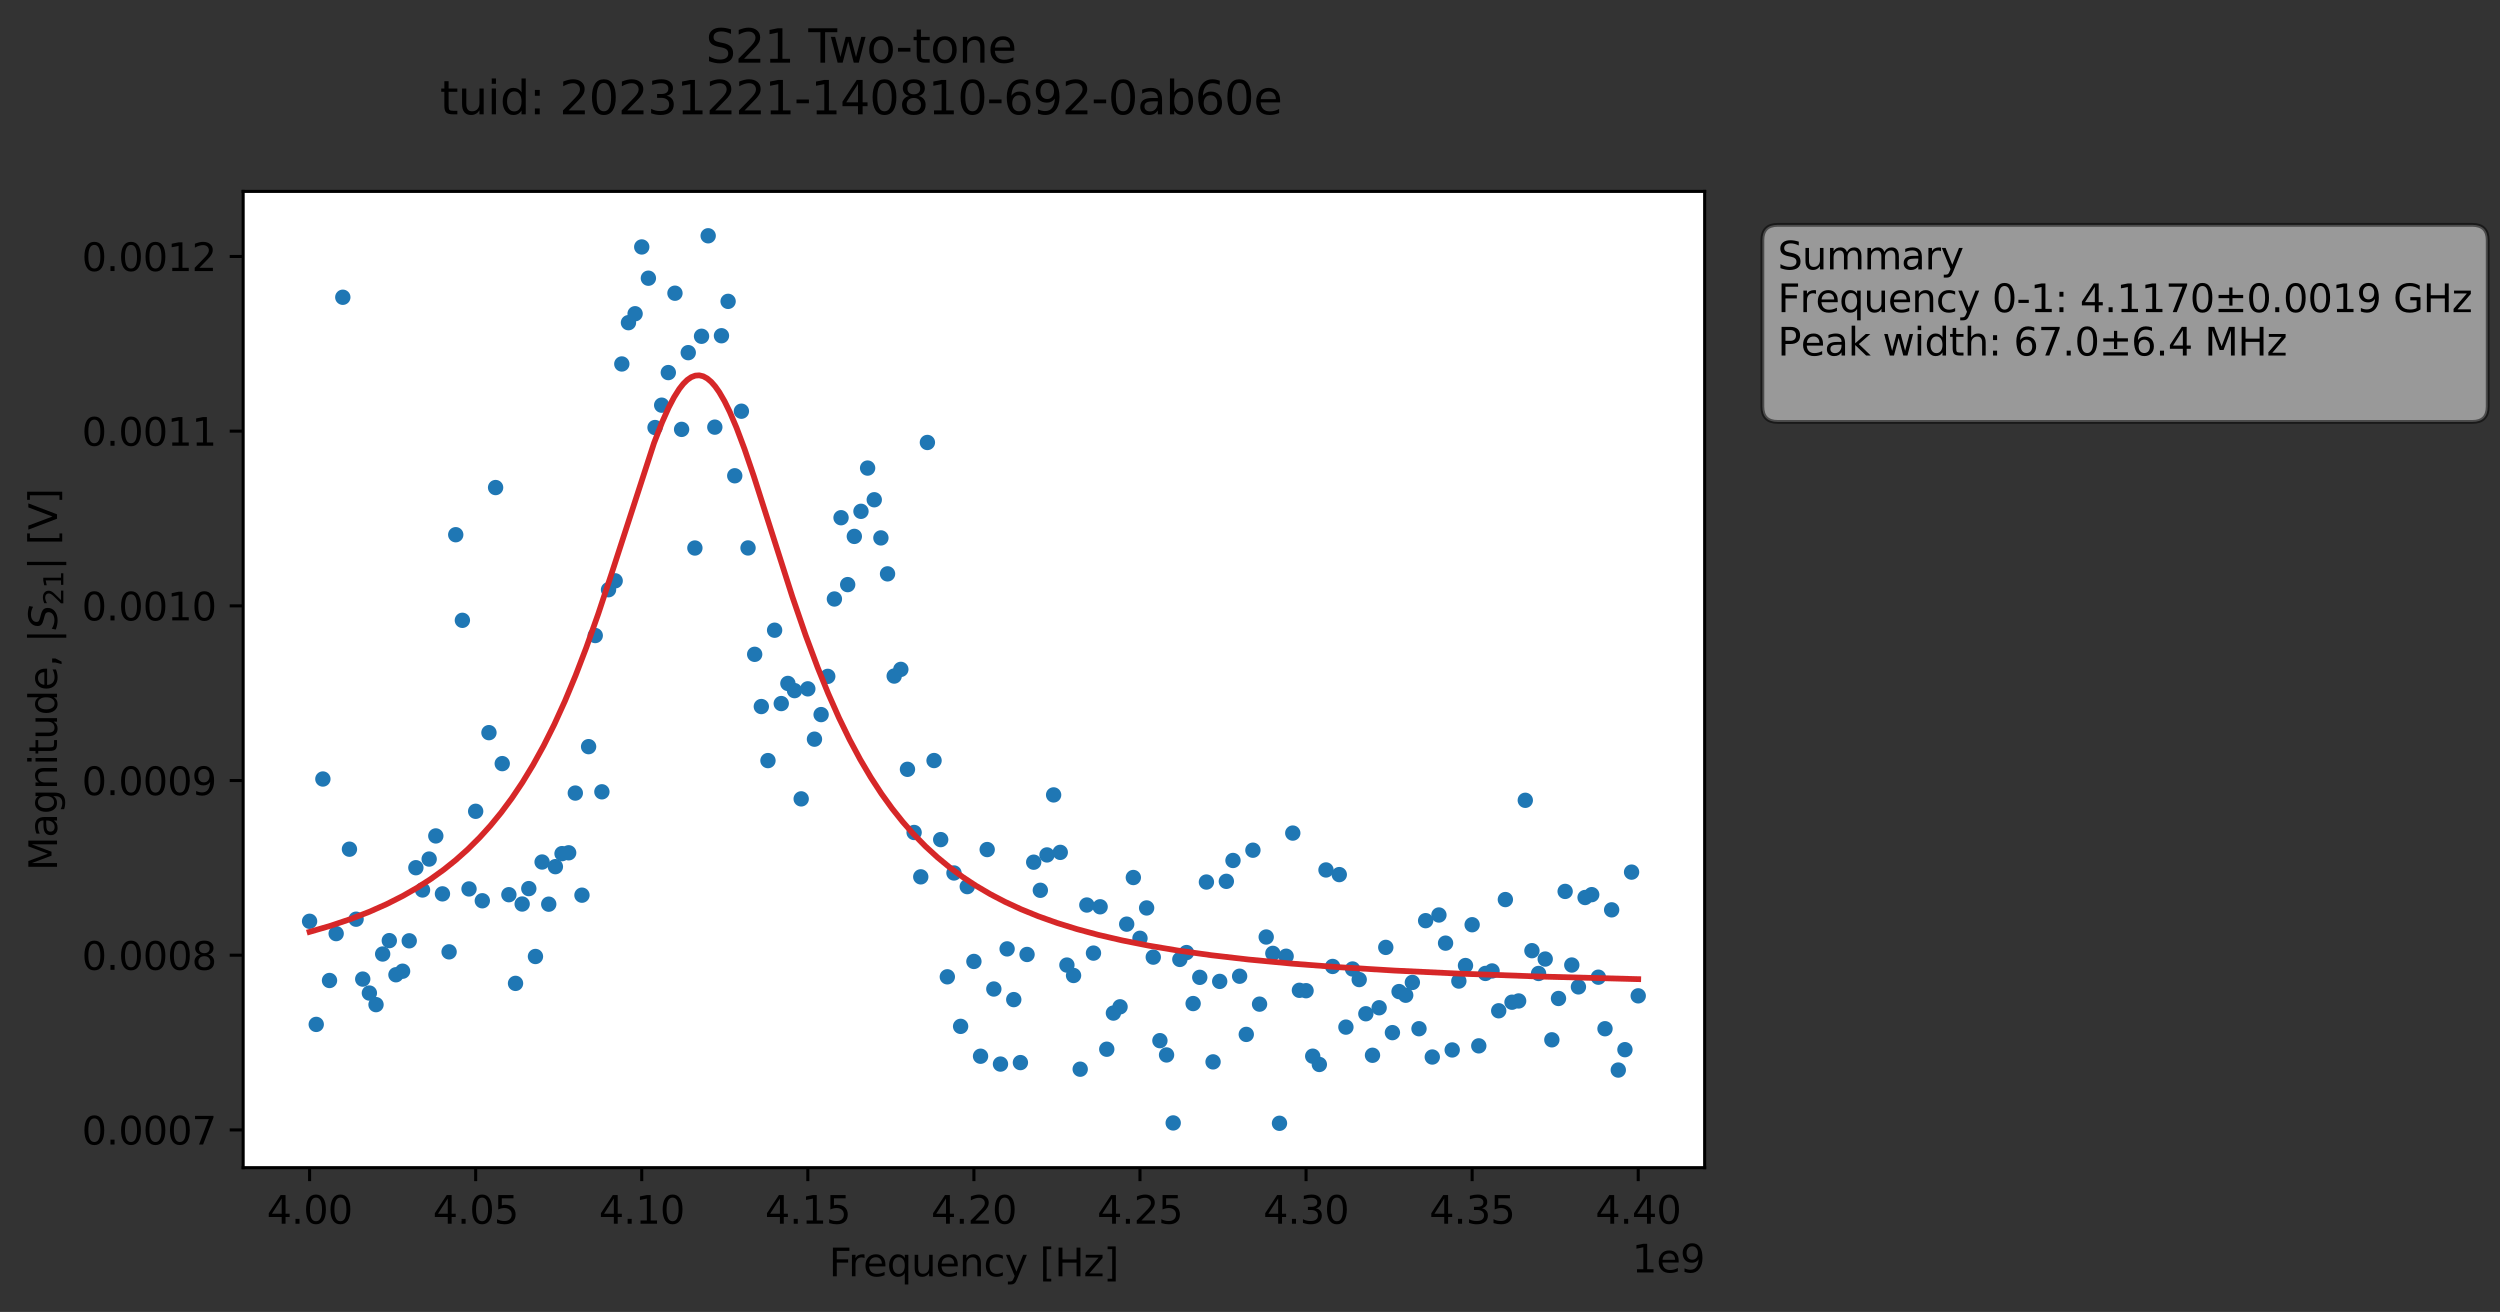 <?xml version="1.0" encoding="utf-8" standalone="no"?>
<!DOCTYPE svg PUBLIC "-//W3C//DTD SVG 1.1//EN"
  "http://www.w3.org/Graphics/SVG/1.1/DTD/svg11.dtd">
<svg xmlns:xlink="http://www.w3.org/1999/xlink" width="650.721pt" height="341.484pt" viewBox="0 0 650.721 341.484" xmlns="http://www.w3.org/2000/svg" version="1.1">
 <rect x="0" y="0" width="650.721" height="341.484" fill="#333333" stroke="none"/>
 <defs>
  <style type="text/css">*{stroke-linejoin: round; stroke-linecap: butt}</style>
 </defs>
 <g id="figure_1">
  <g id="patch_1">
   <path d="M 0 341.484 
L 650.721 341.484 
L 650.721 -0 
L 0 -0 
L 0 341.484 
z
" style="fill: none; opacity: 0"/>
  </g>
  <g id="axes_1">
   <g id="patch_2">
    <path d="M 63.291 303.928 
L 443.701 303.928 
L 443.701 49.824 
L 63.291 49.824 
z
" style="fill: #ffffff"/>
   </g>
   <g id="matplotlib.axis_1">
    <g id="xtick_1">
     <g id="line2d_1">
      <defs>
       <path id="mb57c89b4b5" d="M 0 0 
L 0 3.5 
" style="stroke: #000000; stroke-width: 0.8"/>
      </defs>
      <g>
       <use xlink:href="#mb57c89b4b5" x="80.582" y="303.928" style="stroke: #000000; stroke-width: 0.8"/>
      </g>
     </g>
     <g id="text_1">
      <!-- 4.00 -->
      <g transform="translate(69.449 318.526) scale(0.1 -0.1)">
       <defs>
        <path id="DejaVuSans-34" d="M 2419 4116 
L 825 1625 
L 2419 1625 
L 2419 4116 
z
M 2253 4666 
L 3047 4666 
L 3047 1625 
L 3713 1625 
L 3713 1100 
L 3047 1100 
L 3047 0 
L 2419 0 
L 2419 1100 
L 313 1100 
L 313 1709 
L 2253 4666 
z
" transform="scale(0.016)"/>
        <path id="DejaVuSans-2e" d="M 684 794 
L 1344 794 
L 1344 0 
L 684 0 
L 684 794 
z
" transform="scale(0.016)"/>
        <path id="DejaVuSans-30" d="M 2034 4250 
Q 1547 4250 1301 3770 
Q 1056 3291 1056 2328 
Q 1056 1369 1301 889 
Q 1547 409 2034 409 
Q 2525 409 2770 889 
Q 3016 1369 3016 2328 
Q 3016 3291 2770 3770 
Q 2525 4250 2034 4250 
z
M 2034 4750 
Q 2819 4750 3233 4129 
Q 3647 3509 3647 2328 
Q 3647 1150 3233 529 
Q 2819 -91 2034 -91 
Q 1250 -91 836 529 
Q 422 1150 422 2328 
Q 422 3509 836 4129 
Q 1250 4750 2034 4750 
z
" transform="scale(0.016)"/>
       </defs>
       <use xlink:href="#DejaVuSans-34"/>
       <use xlink:href="#DejaVuSans-2e" x="63.623"/>
       <use xlink:href="#DejaVuSans-30" x="95.41"/>
       <use xlink:href="#DejaVuSans-30" x="159.033"/>
      </g>
     </g>
    </g>
    <g id="xtick_2">
     <g id="line2d_2">
      <g>
       <use xlink:href="#mb57c89b4b5" x="123.81" y="303.928" style="stroke: #000000; stroke-width: 0.8"/>
      </g>
     </g>
     <g id="text_2">
      <!-- 4.05 -->
      <g transform="translate(112.678 318.526) scale(0.1 -0.1)">
       <defs>
        <path id="DejaVuSans-35" d="M 691 4666 
L 3169 4666 
L 3169 4134 
L 1269 4134 
L 1269 2991 
Q 1406 3038 1543 3061 
Q 1681 3084 1819 3084 
Q 2600 3084 3056 2656 
Q 3513 2228 3513 1497 
Q 3513 744 3044 326 
Q 2575 -91 1722 -91 
Q 1428 -91 1123 -41 
Q 819 9 494 109 
L 494 744 
Q 775 591 1075 516 
Q 1375 441 1709 441 
Q 2250 441 2565 725 
Q 2881 1009 2881 1497 
Q 2881 1984 2565 2268 
Q 2250 2553 1709 2553 
Q 1456 2553 1204 2497 
Q 953 2441 691 2322 
L 691 4666 
z
" transform="scale(0.016)"/>
       </defs>
       <use xlink:href="#DejaVuSans-34"/>
       <use xlink:href="#DejaVuSans-2e" x="63.623"/>
       <use xlink:href="#DejaVuSans-30" x="95.41"/>
       <use xlink:href="#DejaVuSans-35" x="159.033"/>
      </g>
     </g>
    </g>
    <g id="xtick_3">
     <g id="line2d_3">
      <g>
       <use xlink:href="#mb57c89b4b5" x="167.039" y="303.928" style="stroke: #000000; stroke-width: 0.8"/>
      </g>
     </g>
     <g id="text_3">
      <!-- 4.10 -->
      <g transform="translate(155.906 318.526) scale(0.1 -0.1)">
       <defs>
        <path id="DejaVuSans-31" d="M 794 531 
L 1825 531 
L 1825 4091 
L 703 3866 
L 703 4441 
L 1819 4666 
L 2450 4666 
L 2450 531 
L 3481 531 
L 3481 0 
L 794 0 
L 794 531 
z
" transform="scale(0.016)"/>
       </defs>
       <use xlink:href="#DejaVuSans-34"/>
       <use xlink:href="#DejaVuSans-2e" x="63.623"/>
       <use xlink:href="#DejaVuSans-31" x="95.41"/>
       <use xlink:href="#DejaVuSans-30" x="159.033"/>
      </g>
     </g>
    </g>
    <g id="xtick_4">
     <g id="line2d_4">
      <g>
       <use xlink:href="#mb57c89b4b5" x="210.267" y="303.928" style="stroke: #000000; stroke-width: 0.8"/>
      </g>
     </g>
     <g id="text_4">
      <!-- 4.15 -->
      <g transform="translate(199.134 318.526) scale(0.1 -0.1)">
       <use xlink:href="#DejaVuSans-34"/>
       <use xlink:href="#DejaVuSans-2e" x="63.623"/>
       <use xlink:href="#DejaVuSans-31" x="95.41"/>
       <use xlink:href="#DejaVuSans-35" x="159.033"/>
      </g>
     </g>
    </g>
    <g id="xtick_5">
     <g id="line2d_5">
      <g>
       <use xlink:href="#mb57c89b4b5" x="253.496" y="303.928" style="stroke: #000000; stroke-width: 0.8"/>
      </g>
     </g>
     <g id="text_5">
      <!-- 4.20 -->
      <g transform="translate(242.363 318.526) scale(0.1 -0.1)">
       <defs>
        <path id="DejaVuSans-32" d="M 1228 531 
L 3431 531 
L 3431 0 
L 469 0 
L 469 531 
Q 828 903 1448 1529 
Q 2069 2156 2228 2338 
Q 2531 2678 2651 2914 
Q 2772 3150 2772 3378 
Q 2772 3750 2511 3984 
Q 2250 4219 1831 4219 
Q 1534 4219 1204 4116 
Q 875 4013 500 3803 
L 500 4441 
Q 881 4594 1212 4672 
Q 1544 4750 1819 4750 
Q 2544 4750 2975 4387 
Q 3406 4025 3406 3419 
Q 3406 3131 3298 2873 
Q 3191 2616 2906 2266 
Q 2828 2175 2409 1742 
Q 1991 1309 1228 531 
z
" transform="scale(0.016)"/>
       </defs>
       <use xlink:href="#DejaVuSans-34"/>
       <use xlink:href="#DejaVuSans-2e" x="63.623"/>
       <use xlink:href="#DejaVuSans-32" x="95.41"/>
       <use xlink:href="#DejaVuSans-30" x="159.033"/>
      </g>
     </g>
    </g>
    <g id="xtick_6">
     <g id="line2d_6">
      <g>
       <use xlink:href="#mb57c89b4b5" x="296.724" y="303.928" style="stroke: #000000; stroke-width: 0.8"/>
      </g>
     </g>
     <g id="text_6">
      <!-- 4.25 -->
      <g transform="translate(285.591 318.526) scale(0.1 -0.1)">
       <use xlink:href="#DejaVuSans-34"/>
       <use xlink:href="#DejaVuSans-2e" x="63.623"/>
       <use xlink:href="#DejaVuSans-32" x="95.41"/>
       <use xlink:href="#DejaVuSans-35" x="159.033"/>
      </g>
     </g>
    </g>
    <g id="xtick_7">
     <g id="line2d_7">
      <g>
       <use xlink:href="#mb57c89b4b5" x="339.952" y="303.928" style="stroke: #000000; stroke-width: 0.8"/>
      </g>
     </g>
     <g id="text_7">
      <!-- 4.30 -->
      <g transform="translate(328.82 318.526) scale(0.1 -0.1)">
       <defs>
        <path id="DejaVuSans-33" d="M 2597 2516 
Q 3050 2419 3304 2112 
Q 3559 1806 3559 1356 
Q 3559 666 3084 287 
Q 2609 -91 1734 -91 
Q 1441 -91 1130 -33 
Q 819 25 488 141 
L 488 750 
Q 750 597 1062 519 
Q 1375 441 1716 441 
Q 2309 441 2620 675 
Q 2931 909 2931 1356 
Q 2931 1769 2642 2001 
Q 2353 2234 1838 2234 
L 1294 2234 
L 1294 2753 
L 1863 2753 
Q 2328 2753 2575 2939 
Q 2822 3125 2822 3475 
Q 2822 3834 2567 4026 
Q 2313 4219 1838 4219 
Q 1578 4219 1281 4162 
Q 984 4106 628 3988 
L 628 4550 
Q 988 4650 1302 4700 
Q 1616 4750 1894 4750 
Q 2613 4750 3031 4423 
Q 3450 4097 3450 3541 
Q 3450 3153 3228 2886 
Q 3006 2619 2597 2516 
z
" transform="scale(0.016)"/>
       </defs>
       <use xlink:href="#DejaVuSans-34"/>
       <use xlink:href="#DejaVuSans-2e" x="63.623"/>
       <use xlink:href="#DejaVuSans-33" x="95.41"/>
       <use xlink:href="#DejaVuSans-30" x="159.033"/>
      </g>
     </g>
    </g>
    <g id="xtick_8">
     <g id="line2d_8">
      <g>
       <use xlink:href="#mb57c89b4b5" x="383.181" y="303.928" style="stroke: #000000; stroke-width: 0.8"/>
      </g>
     </g>
     <g id="text_8">
      <!-- 4.35 -->
      <g transform="translate(372.048 318.526) scale(0.1 -0.1)">
       <use xlink:href="#DejaVuSans-34"/>
       <use xlink:href="#DejaVuSans-2e" x="63.623"/>
       <use xlink:href="#DejaVuSans-33" x="95.41"/>
       <use xlink:href="#DejaVuSans-35" x="159.033"/>
      </g>
     </g>
    </g>
    <g id="xtick_9">
     <g id="line2d_9">
      <g>
       <use xlink:href="#mb57c89b4b5" x="426.409" y="303.928" style="stroke: #000000; stroke-width: 0.8"/>
      </g>
     </g>
     <g id="text_9">
      <!-- 4.40 -->
      <g transform="translate(415.276 318.526) scale(0.1 -0.1)">
       <use xlink:href="#DejaVuSans-34"/>
       <use xlink:href="#DejaVuSans-2e" x="63.623"/>
       <use xlink:href="#DejaVuSans-34" x="95.41"/>
       <use xlink:href="#DejaVuSans-30" x="159.033"/>
      </g>
     </g>
    </g>
    <g id="text_10">
     <!-- Frequency [Hz] -->
     <g transform="translate(215.791 332.205) scale(0.1 -0.1)">
      <defs>
       <path id="DejaVuSans-46" d="M 628 4666 
L 3309 4666 
L 3309 4134 
L 1259 4134 
L 1259 2759 
L 3109 2759 
L 3109 2228 
L 1259 2228 
L 1259 0 
L 628 0 
L 628 4666 
z
" transform="scale(0.016)"/>
       <path id="DejaVuSans-72" d="M 2631 2963 
Q 2534 3019 2420 3045 
Q 2306 3072 2169 3072 
Q 1681 3072 1420 2755 
Q 1159 2438 1159 1844 
L 1159 0 
L 581 0 
L 581 3500 
L 1159 3500 
L 1159 2956 
Q 1341 3275 1631 3429 
Q 1922 3584 2338 3584 
Q 2397 3584 2469 3576 
Q 2541 3569 2628 3553 
L 2631 2963 
z
" transform="scale(0.016)"/>
       <path id="DejaVuSans-65" d="M 3597 1894 
L 3597 1613 
L 953 1613 
Q 991 1019 1311 708 
Q 1631 397 2203 397 
Q 2534 397 2845 478 
Q 3156 559 3463 722 
L 3463 178 
Q 3153 47 2828 -22 
Q 2503 -91 2169 -91 
Q 1331 -91 842 396 
Q 353 884 353 1716 
Q 353 2575 817 3079 
Q 1281 3584 2069 3584 
Q 2775 3584 3186 3129 
Q 3597 2675 3597 1894 
z
M 3022 2063 
Q 3016 2534 2758 2815 
Q 2500 3097 2075 3097 
Q 1594 3097 1305 2825 
Q 1016 2553 972 2059 
L 3022 2063 
z
" transform="scale(0.016)"/>
       <path id="DejaVuSans-71" d="M 947 1747 
Q 947 1113 1208 752 
Q 1469 391 1925 391 
Q 2381 391 2643 752 
Q 2906 1113 2906 1747 
Q 2906 2381 2643 2742 
Q 2381 3103 1925 3103 
Q 1469 3103 1208 2742 
Q 947 2381 947 1747 
z
M 2906 525 
Q 2725 213 2448 61 
Q 2172 -91 1784 -91 
Q 1150 -91 751 415 
Q 353 922 353 1747 
Q 353 2572 751 3078 
Q 1150 3584 1784 3584 
Q 2172 3584 2448 3432 
Q 2725 3281 2906 2969 
L 2906 3500 
L 3481 3500 
L 3481 -1331 
L 2906 -1331 
L 2906 525 
z
" transform="scale(0.016)"/>
       <path id="DejaVuSans-75" d="M 544 1381 
L 544 3500 
L 1119 3500 
L 1119 1403 
Q 1119 906 1312 657 
Q 1506 409 1894 409 
Q 2359 409 2629 706 
Q 2900 1003 2900 1516 
L 2900 3500 
L 3475 3500 
L 3475 0 
L 2900 0 
L 2900 538 
Q 2691 219 2414 64 
Q 2138 -91 1772 -91 
Q 1169 -91 856 284 
Q 544 659 544 1381 
z
M 1991 3584 
L 1991 3584 
z
" transform="scale(0.016)"/>
       <path id="DejaVuSans-6e" d="M 3513 2113 
L 3513 0 
L 2938 0 
L 2938 2094 
Q 2938 2591 2744 2837 
Q 2550 3084 2163 3084 
Q 1697 3084 1428 2787 
Q 1159 2491 1159 1978 
L 1159 0 
L 581 0 
L 581 3500 
L 1159 3500 
L 1159 2956 
Q 1366 3272 1645 3428 
Q 1925 3584 2291 3584 
Q 2894 3584 3203 3211 
Q 3513 2838 3513 2113 
z
" transform="scale(0.016)"/>
       <path id="DejaVuSans-63" d="M 3122 3366 
L 3122 2828 
Q 2878 2963 2633 3030 
Q 2388 3097 2138 3097 
Q 1578 3097 1268 2742 
Q 959 2388 959 1747 
Q 959 1106 1268 751 
Q 1578 397 2138 397 
Q 2388 397 2633 464 
Q 2878 531 3122 666 
L 3122 134 
Q 2881 22 2623 -34 
Q 2366 -91 2075 -91 
Q 1284 -91 818 406 
Q 353 903 353 1747 
Q 353 2603 823 3093 
Q 1294 3584 2113 3584 
Q 2378 3584 2631 3529 
Q 2884 3475 3122 3366 
z
" transform="scale(0.016)"/>
       <path id="DejaVuSans-79" d="M 2059 -325 
Q 1816 -950 1584 -1140 
Q 1353 -1331 966 -1331 
L 506 -1331 
L 506 -850 
L 844 -850 
Q 1081 -850 1212 -737 
Q 1344 -625 1503 -206 
L 1606 56 
L 191 3500 
L 800 3500 
L 1894 763 
L 2988 3500 
L 3597 3500 
L 2059 -325 
z
" transform="scale(0.016)"/>
       <path id="DejaVuSans-20" transform="scale(0.016)"/>
       <path id="DejaVuSans-5b" d="M 550 4863 
L 1875 4863 
L 1875 4416 
L 1125 4416 
L 1125 -397 
L 1875 -397 
L 1875 -844 
L 550 -844 
L 550 4863 
z
" transform="scale(0.016)"/>
       <path id="DejaVuSans-48" d="M 628 4666 
L 1259 4666 
L 1259 2753 
L 3553 2753 
L 3553 4666 
L 4184 4666 
L 4184 0 
L 3553 0 
L 3553 2222 
L 1259 2222 
L 1259 0 
L 628 0 
L 628 4666 
z
" transform="scale(0.016)"/>
       <path id="DejaVuSans-7a" d="M 353 3500 
L 3084 3500 
L 3084 2975 
L 922 459 
L 3084 459 
L 3084 0 
L 275 0 
L 275 525 
L 2438 3041 
L 353 3041 
L 353 3500 
z
" transform="scale(0.016)"/>
       <path id="DejaVuSans-5d" d="M 1947 4863 
L 1947 -844 
L 622 -844 
L 622 -397 
L 1369 -397 
L 1369 4416 
L 622 4416 
L 622 4863 
L 1947 4863 
z
" transform="scale(0.016)"/>
      </defs>
      <use xlink:href="#DejaVuSans-46"/>
      <use xlink:href="#DejaVuSans-72" x="50.27"/>
      <use xlink:href="#DejaVuSans-65" x="89.133"/>
      <use xlink:href="#DejaVuSans-71" x="150.656"/>
      <use xlink:href="#DejaVuSans-75" x="214.133"/>
      <use xlink:href="#DejaVuSans-65" x="277.512"/>
      <use xlink:href="#DejaVuSans-6e" x="339.035"/>
      <use xlink:href="#DejaVuSans-63" x="402.414"/>
      <use xlink:href="#DejaVuSans-79" x="457.395"/>
      <use xlink:href="#DejaVuSans-20" x="516.574"/>
      <use xlink:href="#DejaVuSans-5b" x="548.361"/>
      <use xlink:href="#DejaVuSans-48" x="587.375"/>
      <use xlink:href="#DejaVuSans-7a" x="662.57"/>
      <use xlink:href="#DejaVuSans-5d" x="715.061"/>
     </g>
    </g>
    <g id="text_11">
     <!-- 1e9 -->
     <g transform="translate(424.822 331.205) scale(0.1 -0.1)">
      <defs>
       <path id="DejaVuSans-39" d="M 703 97 
L 703 672 
Q 941 559 1184 500 
Q 1428 441 1663 441 
Q 2288 441 2617 861 
Q 2947 1281 2994 2138 
Q 2813 1869 2534 1725 
Q 2256 1581 1919 1581 
Q 1219 1581 811 2004 
Q 403 2428 403 3163 
Q 403 3881 828 4315 
Q 1253 4750 1959 4750 
Q 2769 4750 3195 4129 
Q 3622 3509 3622 2328 
Q 3622 1225 3098 567 
Q 2575 -91 1691 -91 
Q 1453 -91 1209 -44 
Q 966 3 703 97 
z
M 1959 2075 
Q 2384 2075 2632 2365 
Q 2881 2656 2881 3163 
Q 2881 3666 2632 3958 
Q 2384 4250 1959 4250 
Q 1534 4250 1286 3958 
Q 1038 3666 1038 3163 
Q 1038 2656 1286 2365 
Q 1534 2075 1959 2075 
z
" transform="scale(0.016)"/>
      </defs>
      <use xlink:href="#DejaVuSans-31"/>
      <use xlink:href="#DejaVuSans-65" x="63.623"/>
      <use xlink:href="#DejaVuSans-39" x="125.146"/>
     </g>
    </g>
   </g>
   <g id="matplotlib.axis_2">
    <g id="ytick_1">
     <g id="line2d_10">
      <defs>
       <path id="m699ee4cf87" d="M 0 0 
L -3.5 0 
" style="stroke: #000000; stroke-width: 0.8"/>
      </defs>
      <g>
       <use xlink:href="#m699ee4cf87" x="63.291" y="294.105" style="stroke: #000000; stroke-width: 0.8"/>
      </g>
     </g>
     <g id="text_12">
      <!-- 0.0007 -->
      <g transform="translate(21.3 297.905) scale(0.1 -0.1)">
       <defs>
        <path id="DejaVuSans-37" d="M 525 4666 
L 3525 4666 
L 3525 4397 
L 1831 0 
L 1172 0 
L 2766 4134 
L 525 4134 
L 525 4666 
z
" transform="scale(0.016)"/>
       </defs>
       <use xlink:href="#DejaVuSans-30"/>
       <use xlink:href="#DejaVuSans-2e" x="63.623"/>
       <use xlink:href="#DejaVuSans-30" x="95.41"/>
       <use xlink:href="#DejaVuSans-30" x="159.033"/>
       <use xlink:href="#DejaVuSans-30" x="222.656"/>
       <use xlink:href="#DejaVuSans-37" x="286.279"/>
      </g>
     </g>
    </g>
    <g id="ytick_2">
     <g id="line2d_11">
      <g>
       <use xlink:href="#m699ee4cf87" x="63.291" y="248.634" style="stroke: #000000; stroke-width: 0.8"/>
      </g>
     </g>
     <g id="text_13">
      <!-- 0.0008 -->
      <g transform="translate(21.3 252.433) scale(0.1 -0.1)">
       <defs>
        <path id="DejaVuSans-38" d="M 2034 2216 
Q 1584 2216 1326 1975 
Q 1069 1734 1069 1313 
Q 1069 891 1326 650 
Q 1584 409 2034 409 
Q 2484 409 2743 651 
Q 3003 894 3003 1313 
Q 3003 1734 2745 1975 
Q 2488 2216 2034 2216 
z
M 1403 2484 
Q 997 2584 770 2862 
Q 544 3141 544 3541 
Q 544 4100 942 4425 
Q 1341 4750 2034 4750 
Q 2731 4750 3128 4425 
Q 3525 4100 3525 3541 
Q 3525 3141 3298 2862 
Q 3072 2584 2669 2484 
Q 3125 2378 3379 2068 
Q 3634 1759 3634 1313 
Q 3634 634 3220 271 
Q 2806 -91 2034 -91 
Q 1263 -91 848 271 
Q 434 634 434 1313 
Q 434 1759 690 2068 
Q 947 2378 1403 2484 
z
M 1172 3481 
Q 1172 3119 1398 2916 
Q 1625 2713 2034 2713 
Q 2441 2713 2670 2916 
Q 2900 3119 2900 3481 
Q 2900 3844 2670 4047 
Q 2441 4250 2034 4250 
Q 1625 4250 1398 4047 
Q 1172 3844 1172 3481 
z
" transform="scale(0.016)"/>
       </defs>
       <use xlink:href="#DejaVuSans-30"/>
       <use xlink:href="#DejaVuSans-2e" x="63.623"/>
       <use xlink:href="#DejaVuSans-30" x="95.41"/>
       <use xlink:href="#DejaVuSans-30" x="159.033"/>
       <use xlink:href="#DejaVuSans-30" x="222.656"/>
       <use xlink:href="#DejaVuSans-38" x="286.279"/>
      </g>
     </g>
    </g>
    <g id="ytick_3">
     <g id="line2d_12">
      <g>
       <use xlink:href="#m699ee4cf87" x="63.291" y="203.163" style="stroke: #000000; stroke-width: 0.8"/>
      </g>
     </g>
     <g id="text_14">
      <!-- 0.0009 -->
      <g transform="translate(21.3 206.962) scale(0.1 -0.1)">
       <use xlink:href="#DejaVuSans-30"/>
       <use xlink:href="#DejaVuSans-2e" x="63.623"/>
       <use xlink:href="#DejaVuSans-30" x="95.41"/>
       <use xlink:href="#DejaVuSans-30" x="159.033"/>
       <use xlink:href="#DejaVuSans-30" x="222.656"/>
       <use xlink:href="#DejaVuSans-39" x="286.279"/>
      </g>
     </g>
    </g>
    <g id="ytick_4">
     <g id="line2d_13">
      <g>
       <use xlink:href="#m699ee4cf87" x="63.291" y="157.692" style="stroke: #000000; stroke-width: 0.8"/>
      </g>
     </g>
     <g id="text_15">
      <!-- 0.0010 -->
      <g transform="translate(21.3 161.491) scale(0.1 -0.1)">
       <use xlink:href="#DejaVuSans-30"/>
       <use xlink:href="#DejaVuSans-2e" x="63.623"/>
       <use xlink:href="#DejaVuSans-30" x="95.41"/>
       <use xlink:href="#DejaVuSans-30" x="159.033"/>
       <use xlink:href="#DejaVuSans-31" x="222.656"/>
       <use xlink:href="#DejaVuSans-30" x="286.279"/>
      </g>
     </g>
    </g>
    <g id="ytick_5">
     <g id="line2d_14">
      <g>
       <use xlink:href="#m699ee4cf87" x="63.291" y="112.221" style="stroke: #000000; stroke-width: 0.8"/>
      </g>
     </g>
     <g id="text_16">
      <!-- 0.0011 -->
      <g transform="translate(21.3 116.02) scale(0.1 -0.1)">
       <use xlink:href="#DejaVuSans-30"/>
       <use xlink:href="#DejaVuSans-2e" x="63.623"/>
       <use xlink:href="#DejaVuSans-30" x="95.41"/>
       <use xlink:href="#DejaVuSans-30" x="159.033"/>
       <use xlink:href="#DejaVuSans-31" x="222.656"/>
       <use xlink:href="#DejaVuSans-31" x="286.279"/>
      </g>
     </g>
    </g>
    <g id="ytick_6">
     <g id="line2d_15">
      <g>
       <use xlink:href="#m699ee4cf87" x="63.291" y="66.75" style="stroke: #000000; stroke-width: 0.8"/>
      </g>
     </g>
     <g id="text_17">
      <!-- 0.0012 -->
      <g transform="translate(21.3 70.549) scale(0.1 -0.1)">
       <use xlink:href="#DejaVuSans-30"/>
       <use xlink:href="#DejaVuSans-2e" x="63.623"/>
       <use xlink:href="#DejaVuSans-30" x="95.41"/>
       <use xlink:href="#DejaVuSans-30" x="159.033"/>
       <use xlink:href="#DejaVuSans-31" x="222.656"/>
       <use xlink:href="#DejaVuSans-32" x="286.279"/>
      </g>
     </g>
    </g>
    <g id="text_18">
     <!-- Magnitude, $|S_{21}|$ [V] -->
     <g transform="translate(14.9 226.626) rotate(-90) scale(0.1 -0.1)">
      <defs>
       <path id="DejaVuSans-4d" d="M 628 4666 
L 1569 4666 
L 2759 1491 
L 3956 4666 
L 4897 4666 
L 4897 0 
L 4281 0 
L 4281 4097 
L 3078 897 
L 2444 897 
L 1241 4097 
L 1241 0 
L 628 0 
L 628 4666 
z
" transform="scale(0.016)"/>
       <path id="DejaVuSans-61" d="M 2194 1759 
Q 1497 1759 1228 1600 
Q 959 1441 959 1056 
Q 959 750 1161 570 
Q 1363 391 1709 391 
Q 2188 391 2477 730 
Q 2766 1069 2766 1631 
L 2766 1759 
L 2194 1759 
z
M 3341 1997 
L 3341 0 
L 2766 0 
L 2766 531 
Q 2569 213 2275 61 
Q 1981 -91 1556 -91 
Q 1019 -91 701 211 
Q 384 513 384 1019 
Q 384 1609 779 1909 
Q 1175 2209 1959 2209 
L 2766 2209 
L 2766 2266 
Q 2766 2663 2505 2880 
Q 2244 3097 1772 3097 
Q 1472 3097 1187 3025 
Q 903 2953 641 2809 
L 641 3341 
Q 956 3463 1253 3523 
Q 1550 3584 1831 3584 
Q 2591 3584 2966 3190 
Q 3341 2797 3341 1997 
z
" transform="scale(0.016)"/>
       <path id="DejaVuSans-67" d="M 2906 1791 
Q 2906 2416 2648 2759 
Q 2391 3103 1925 3103 
Q 1463 3103 1205 2759 
Q 947 2416 947 1791 
Q 947 1169 1205 825 
Q 1463 481 1925 481 
Q 2391 481 2648 825 
Q 2906 1169 2906 1791 
z
M 3481 434 
Q 3481 -459 3084 -895 
Q 2688 -1331 1869 -1331 
Q 1566 -1331 1297 -1286 
Q 1028 -1241 775 -1147 
L 775 -588 
Q 1028 -725 1275 -790 
Q 1522 -856 1778 -856 
Q 2344 -856 2625 -561 
Q 2906 -266 2906 331 
L 2906 616 
Q 2728 306 2450 153 
Q 2172 0 1784 0 
Q 1141 0 747 490 
Q 353 981 353 1791 
Q 353 2603 747 3093 
Q 1141 3584 1784 3584 
Q 2172 3584 2450 3431 
Q 2728 3278 2906 2969 
L 2906 3500 
L 3481 3500 
L 3481 434 
z
" transform="scale(0.016)"/>
       <path id="DejaVuSans-69" d="M 603 3500 
L 1178 3500 
L 1178 0 
L 603 0 
L 603 3500 
z
M 603 4863 
L 1178 4863 
L 1178 4134 
L 603 4134 
L 603 4863 
z
" transform="scale(0.016)"/>
       <path id="DejaVuSans-74" d="M 1172 4494 
L 1172 3500 
L 2356 3500 
L 2356 3053 
L 1172 3053 
L 1172 1153 
Q 1172 725 1289 603 
Q 1406 481 1766 481 
L 2356 481 
L 2356 0 
L 1766 0 
Q 1100 0 847 248 
Q 594 497 594 1153 
L 594 3053 
L 172 3053 
L 172 3500 
L 594 3500 
L 594 4494 
L 1172 4494 
z
" transform="scale(0.016)"/>
       <path id="DejaVuSans-64" d="M 2906 2969 
L 2906 4863 
L 3481 4863 
L 3481 0 
L 2906 0 
L 2906 525 
Q 2725 213 2448 61 
Q 2172 -91 1784 -91 
Q 1150 -91 751 415 
Q 353 922 353 1747 
Q 353 2572 751 3078 
Q 1150 3584 1784 3584 
Q 2172 3584 2448 3432 
Q 2725 3281 2906 2969 
z
M 947 1747 
Q 947 1113 1208 752 
Q 1469 391 1925 391 
Q 2381 391 2643 752 
Q 2906 1113 2906 1747 
Q 2906 2381 2643 2742 
Q 2381 3103 1925 3103 
Q 1469 3103 1208 2742 
Q 947 2381 947 1747 
z
" transform="scale(0.016)"/>
       <path id="DejaVuSans-2c" d="M 750 794 
L 1409 794 
L 1409 256 
L 897 -744 
L 494 -744 
L 750 256 
L 750 794 
z
" transform="scale(0.016)"/>
       <path id="DejaVuSans-7c" d="M 1344 4891 
L 1344 -1509 
L 813 -1509 
L 813 4891 
L 1344 4891 
z
" transform="scale(0.016)"/>
       <path id="DejaVuSans-Oblique-53" d="M 3859 4513 
L 3738 3897 
Q 3422 4066 3111 4152 
Q 2800 4238 2509 4238 
Q 1944 4238 1609 3991 
Q 1275 3744 1275 3334 
Q 1275 3109 1398 2989 
Q 1522 2869 2034 2731 
L 2413 2638 
Q 3053 2472 3303 2217 
Q 3553 1963 3553 1503 
Q 3553 797 2998 353 
Q 2444 -91 1538 -91 
Q 1166 -91 791 -17 
Q 416 56 38 206 
L 166 856 
Q 513 641 861 531 
Q 1209 422 1556 422 
Q 2147 422 2503 684 
Q 2859 947 2859 1369 
Q 2859 1650 2717 1795 
Q 2575 1941 2106 2059 
L 1728 2156 
Q 1081 2325 845 2545 
Q 609 2766 609 3163 
Q 609 3859 1145 4304 
Q 1681 4750 2541 4750 
Q 2875 4750 3203 4690 
Q 3531 4631 3859 4513 
z
" transform="scale(0.016)"/>
       <path id="DejaVuSans-56" d="M 1831 0 
L 50 4666 
L 709 4666 
L 2188 738 
L 3669 4666 
L 4325 4666 
L 2547 0 
L 1831 0 
z
" transform="scale(0.016)"/>
      </defs>
      <use xlink:href="#DejaVuSans-4d" transform="translate(0 0.578)"/>
      <use xlink:href="#DejaVuSans-61" transform="translate(86.279 0.578)"/>
      <use xlink:href="#DejaVuSans-67" transform="translate(147.559 0.578)"/>
      <use xlink:href="#DejaVuSans-6e" transform="translate(211.035 0.578)"/>
      <use xlink:href="#DejaVuSans-69" transform="translate(274.414 0.578)"/>
      <use xlink:href="#DejaVuSans-74" transform="translate(302.197 0.578)"/>
      <use xlink:href="#DejaVuSans-75" transform="translate(341.406 0.578)"/>
      <use xlink:href="#DejaVuSans-64" transform="translate(404.785 0.578)"/>
      <use xlink:href="#DejaVuSans-65" transform="translate(468.262 0.578)"/>
      <use xlink:href="#DejaVuSans-2c" transform="translate(529.785 0.578)"/>
      <use xlink:href="#DejaVuSans-20" transform="translate(561.572 0.578)"/>
      <use xlink:href="#DejaVuSans-7c" transform="translate(593.359 0.578)"/>
      <use xlink:href="#DejaVuSans-Oblique-53" transform="translate(627.051 0.578)"/>
      <use xlink:href="#DejaVuSans-32" transform="translate(690.527 -15.828) scale(0.7)"/>
      <use xlink:href="#DejaVuSans-31" transform="translate(735.063 -15.828) scale(0.7)"/>
      <use xlink:href="#DejaVuSans-7c" transform="translate(782.334 0.578)"/>
      <use xlink:href="#DejaVuSans-20" transform="translate(816.025 0.578)"/>
      <use xlink:href="#DejaVuSans-5b" transform="translate(847.812 0.578)"/>
      <use xlink:href="#DejaVuSans-56" transform="translate(886.826 0.578)"/>
      <use xlink:href="#DejaVuSans-5d" transform="translate(955.234 0.578)"/>
     </g>
    </g>
   </g>
   <g id="line2d_16">
    <defs>
     <path id="mb5afb1fb0f" d="M 0 1.5 
C 0.398 1.5 0.779 1.342 1.061 1.061 
C 1.342 0.779 1.5 0.398 1.5 0 
C 1.5 -0.398 1.342 -0.779 1.061 -1.061 
C 0.779 -1.342 0.398 -1.5 0 -1.5 
C -0.398 -1.5 -0.779 -1.342 -1.061 -1.061 
C -1.342 -0.779 -1.5 -0.398 -1.5 0 
C -1.5 0.398 -1.342 0.779 -1.061 1.061 
C -0.779 1.342 -0.398 1.5 0 1.5 
z
" style="stroke: #1f77b4"/>
    </defs>
    <g clip-path="url(#pab06518916)">
     <use xlink:href="#mb5afb1fb0f" x="80.582" y="239.799" style="fill: #1f77b4; stroke: #1f77b4"/>
     <use xlink:href="#mb5afb1fb0f" x="82.311" y="266.641" style="fill: #1f77b4; stroke: #1f77b4"/>
     <use xlink:href="#mb5afb1fb0f" x="84.04" y="202.768" style="fill: #1f77b4; stroke: #1f77b4"/>
     <use xlink:href="#mb5afb1fb0f" x="85.769" y="255.21" style="fill: #1f77b4; stroke: #1f77b4"/>
     <use xlink:href="#mb5afb1fb0f" x="87.499" y="243.008" style="fill: #1f77b4; stroke: #1f77b4"/>
     <use xlink:href="#mb5afb1fb0f" x="89.228" y="77.373" style="fill: #1f77b4; stroke: #1f77b4"/>
     <use xlink:href="#mb5afb1fb0f" x="90.957" y="221.034" style="fill: #1f77b4; stroke: #1f77b4"/>
     <use xlink:href="#mb5afb1fb0f" x="92.686" y="239.256" style="fill: #1f77b4; stroke: #1f77b4"/>
     <use xlink:href="#mb5afb1fb0f" x="94.415" y="254.846" style="fill: #1f77b4; stroke: #1f77b4"/>
     <use xlink:href="#mb5afb1fb0f" x="96.144" y="258.479" style="fill: #1f77b4; stroke: #1f77b4"/>
     <use xlink:href="#mb5afb1fb0f" x="97.873" y="261.496" style="fill: #1f77b4; stroke: #1f77b4"/>
     <use xlink:href="#mb5afb1fb0f" x="99.602" y="248.319" style="fill: #1f77b4; stroke: #1f77b4"/>
     <use xlink:href="#mb5afb1fb0f" x="101.332" y="244.835" style="fill: #1f77b4; stroke: #1f77b4"/>
     <use xlink:href="#mb5afb1fb0f" x="103.061" y="253.719" style="fill: #1f77b4; stroke: #1f77b4"/>
     <use xlink:href="#mb5afb1fb0f" x="104.79" y="252.795" style="fill: #1f77b4; stroke: #1f77b4"/>
     <use xlink:href="#mb5afb1fb0f" x="106.519" y="244.881" style="fill: #1f77b4; stroke: #1f77b4"/>
     <use xlink:href="#mb5afb1fb0f" x="108.248" y="225.855" style="fill: #1f77b4; stroke: #1f77b4"/>
     <use xlink:href="#mb5afb1fb0f" x="109.977" y="231.651" style="fill: #1f77b4; stroke: #1f77b4"/>
     <use xlink:href="#mb5afb1fb0f" x="111.706" y="223.603" style="fill: #1f77b4; stroke: #1f77b4"/>
     <use xlink:href="#mb5afb1fb0f" x="113.436" y="217.584" style="fill: #1f77b4; stroke: #1f77b4"/>
     <use xlink:href="#mb5afb1fb0f" x="115.165" y="232.663" style="fill: #1f77b4; stroke: #1f77b4"/>
     <use xlink:href="#mb5afb1fb0f" x="116.894" y="247.755" style="fill: #1f77b4; stroke: #1f77b4"/>
     <use xlink:href="#mb5afb1fb0f" x="118.623" y="139.181" style="fill: #1f77b4; stroke: #1f77b4"/>
     <use xlink:href="#mb5afb1fb0f" x="120.352" y="161.463" style="fill: #1f77b4; stroke: #1f77b4"/>
     <use xlink:href="#mb5afb1fb0f" x="122.081" y="231.379" style="fill: #1f77b4; stroke: #1f77b4"/>
     <use xlink:href="#mb5afb1fb0f" x="123.81" y="211.17" style="fill: #1f77b4; stroke: #1f77b4"/>
     <use xlink:href="#mb5afb1fb0f" x="125.54" y="234.46" style="fill: #1f77b4; stroke: #1f77b4"/>
     <use xlink:href="#mb5afb1fb0f" x="127.269" y="190.701" style="fill: #1f77b4; stroke: #1f77b4"/>
     <use xlink:href="#mb5afb1fb0f" x="128.998" y="126.905" style="fill: #1f77b4; stroke: #1f77b4"/>
     <use xlink:href="#mb5afb1fb0f" x="130.727" y="198.763" style="fill: #1f77b4; stroke: #1f77b4"/>
     <use xlink:href="#mb5afb1fb0f" x="132.456" y="232.881" style="fill: #1f77b4; stroke: #1f77b4"/>
     <use xlink:href="#mb5afb1fb0f" x="134.185" y="255.961" style="fill: #1f77b4; stroke: #1f77b4"/>
     <use xlink:href="#mb5afb1fb0f" x="135.914" y="235.305" style="fill: #1f77b4; stroke: #1f77b4"/>
     <use xlink:href="#mb5afb1fb0f" x="137.643" y="231.293" style="fill: #1f77b4; stroke: #1f77b4"/>
     <use xlink:href="#mb5afb1fb0f" x="139.373" y="248.965" style="fill: #1f77b4; stroke: #1f77b4"/>
     <use xlink:href="#mb5afb1fb0f" x="141.102" y="224.373" style="fill: #1f77b4; stroke: #1f77b4"/>
     <use xlink:href="#mb5afb1fb0f" x="142.831" y="235.346" style="fill: #1f77b4; stroke: #1f77b4"/>
     <use xlink:href="#mb5afb1fb0f" x="144.56" y="225.583" style="fill: #1f77b4; stroke: #1f77b4"/>
     <use xlink:href="#mb5afb1fb0f" x="146.289" y="222.192" style="fill: #1f77b4; stroke: #1f77b4"/>
     <use xlink:href="#mb5afb1fb0f" x="148.018" y="221.972" style="fill: #1f77b4; stroke: #1f77b4"/>
     <use xlink:href="#mb5afb1fb0f" x="149.747" y="206.426" style="fill: #1f77b4; stroke: #1f77b4"/>
     <use xlink:href="#mb5afb1fb0f" x="151.477" y="233.004" style="fill: #1f77b4; stroke: #1f77b4"/>
     <use xlink:href="#mb5afb1fb0f" x="153.206" y="194.346" style="fill: #1f77b4; stroke: #1f77b4"/>
     <use xlink:href="#mb5afb1fb0f" x="154.935" y="165.422" style="fill: #1f77b4; stroke: #1f77b4"/>
     <use xlink:href="#mb5afb1fb0f" x="156.664" y="206.099" style="fill: #1f77b4; stroke: #1f77b4"/>
     <use xlink:href="#mb5afb1fb0f" x="158.393" y="153.497" style="fill: #1f77b4; stroke: #1f77b4"/>
     <use xlink:href="#mb5afb1fb0f" x="160.122" y="151.182" style="fill: #1f77b4; stroke: #1f77b4"/>
     <use xlink:href="#mb5afb1fb0f" x="161.851" y="94.737" style="fill: #1f77b4; stroke: #1f77b4"/>
     <use xlink:href="#mb5afb1fb0f" x="163.581" y="83.988" style="fill: #1f77b4; stroke: #1f77b4"/>
     <use xlink:href="#mb5afb1fb0f" x="165.31" y="81.664" style="fill: #1f77b4; stroke: #1f77b4"/>
     <use xlink:href="#mb5afb1fb0f" x="167.039" y="64.28" style="fill: #1f77b4; stroke: #1f77b4"/>
     <use xlink:href="#mb5afb1fb0f" x="168.768" y="72.414" style="fill: #1f77b4; stroke: #1f77b4"/>
     <use xlink:href="#mb5afb1fb0f" x="170.497" y="111.284" style="fill: #1f77b4; stroke: #1f77b4"/>
     <use xlink:href="#mb5afb1fb0f" x="172.226" y="105.461" style="fill: #1f77b4; stroke: #1f77b4"/>
     <use xlink:href="#mb5afb1fb0f" x="173.955" y="96.977" style="fill: #1f77b4; stroke: #1f77b4"/>
     <use xlink:href="#mb5afb1fb0f" x="175.684" y="76.318" style="fill: #1f77b4; stroke: #1f77b4"/>
     <use xlink:href="#mb5afb1fb0f" x="177.414" y="111.761" style="fill: #1f77b4; stroke: #1f77b4"/>
     <use xlink:href="#mb5afb1fb0f" x="179.143" y="91.792" style="fill: #1f77b4; stroke: #1f77b4"/>
     <use xlink:href="#mb5afb1fb0f" x="180.872" y="142.641" style="fill: #1f77b4; stroke: #1f77b4"/>
     <use xlink:href="#mb5afb1fb0f" x="182.601" y="87.527" style="fill: #1f77b4; stroke: #1f77b4"/>
     <use xlink:href="#mb5afb1fb0f" x="184.33" y="61.374" style="fill: #1f77b4; stroke: #1f77b4"/>
     <use xlink:href="#mb5afb1fb0f" x="186.059" y="111.18" style="fill: #1f77b4; stroke: #1f77b4"/>
     <use xlink:href="#mb5afb1fb0f" x="187.788" y="87.391" style="fill: #1f77b4; stroke: #1f77b4"/>
     <use xlink:href="#mb5afb1fb0f" x="189.518" y="78.442" style="fill: #1f77b4; stroke: #1f77b4"/>
     <use xlink:href="#mb5afb1fb0f" x="191.247" y="123.839" style="fill: #1f77b4; stroke: #1f77b4"/>
     <use xlink:href="#mb5afb1fb0f" x="192.976" y="107.032" style="fill: #1f77b4; stroke: #1f77b4"/>
     <use xlink:href="#mb5afb1fb0f" x="194.705" y="142.623" style="fill: #1f77b4; stroke: #1f77b4"/>
     <use xlink:href="#mb5afb1fb0f" x="196.434" y="170.312" style="fill: #1f77b4; stroke: #1f77b4"/>
     <use xlink:href="#mb5afb1fb0f" x="198.163" y="183.906" style="fill: #1f77b4; stroke: #1f77b4"/>
     <use xlink:href="#mb5afb1fb0f" x="199.892" y="197.973" style="fill: #1f77b4; stroke: #1f77b4"/>
     <use xlink:href="#mb5afb1fb0f" x="201.622" y="164.035" style="fill: #1f77b4; stroke: #1f77b4"/>
     <use xlink:href="#mb5afb1fb0f" x="203.351" y="183.13" style="fill: #1f77b4; stroke: #1f77b4"/>
     <use xlink:href="#mb5afb1fb0f" x="205.08" y="177.891" style="fill: #1f77b4; stroke: #1f77b4"/>
     <use xlink:href="#mb5afb1fb0f" x="206.809" y="179.763" style="fill: #1f77b4; stroke: #1f77b4"/>
     <use xlink:href="#mb5afb1fb0f" x="208.538" y="207.938" style="fill: #1f77b4; stroke: #1f77b4"/>
     <use xlink:href="#mb5afb1fb0f" x="210.267" y="179.297" style="fill: #1f77b4; stroke: #1f77b4"/>
     <use xlink:href="#mb5afb1fb0f" x="211.996" y="192.398" style="fill: #1f77b4; stroke: #1f77b4"/>
     <use xlink:href="#mb5afb1fb0f" x="213.725" y="186" style="fill: #1f77b4; stroke: #1f77b4"/>
     <use xlink:href="#mb5afb1fb0f" x="215.455" y="176.053" style="fill: #1f77b4; stroke: #1f77b4"/>
     <use xlink:href="#mb5afb1fb0f" x="217.184" y="155.912" style="fill: #1f77b4; stroke: #1f77b4"/>
     <use xlink:href="#mb5afb1fb0f" x="218.913" y="134.756" style="fill: #1f77b4; stroke: #1f77b4"/>
     <use xlink:href="#mb5afb1fb0f" x="220.642" y="152.168" style="fill: #1f77b4; stroke: #1f77b4"/>
     <use xlink:href="#mb5afb1fb0f" x="222.371" y="139.618" style="fill: #1f77b4; stroke: #1f77b4"/>
     <use xlink:href="#mb5afb1fb0f" x="224.1" y="133.089" style="fill: #1f77b4; stroke: #1f77b4"/>
     <use xlink:href="#mb5afb1fb0f" x="225.829" y="121.836" style="fill: #1f77b4; stroke: #1f77b4"/>
     <use xlink:href="#mb5afb1fb0f" x="227.559" y="130.082" style="fill: #1f77b4; stroke: #1f77b4"/>
     <use xlink:href="#mb5afb1fb0f" x="229.288" y="140.012" style="fill: #1f77b4; stroke: #1f77b4"/>
     <use xlink:href="#mb5afb1fb0f" x="231.017" y="149.369" style="fill: #1f77b4; stroke: #1f77b4"/>
     <use xlink:href="#mb5afb1fb0f" x="232.746" y="175.97" style="fill: #1f77b4; stroke: #1f77b4"/>
     <use xlink:href="#mb5afb1fb0f" x="234.475" y="174.231" style="fill: #1f77b4; stroke: #1f77b4"/>
     <use xlink:href="#mb5afb1fb0f" x="236.204" y="200.244" style="fill: #1f77b4; stroke: #1f77b4"/>
     <use xlink:href="#mb5afb1fb0f" x="237.933" y="216.686" style="fill: #1f77b4; stroke: #1f77b4"/>
     <use xlink:href="#mb5afb1fb0f" x="239.663" y="228.233" style="fill: #1f77b4; stroke: #1f77b4"/>
     <use xlink:href="#mb5afb1fb0f" x="241.392" y="115.171" style="fill: #1f77b4; stroke: #1f77b4"/>
     <use xlink:href="#mb5afb1fb0f" x="243.121" y="197.962" style="fill: #1f77b4; stroke: #1f77b4"/>
     <use xlink:href="#mb5afb1fb0f" x="244.85" y="218.54" style="fill: #1f77b4; stroke: #1f77b4"/>
     <use xlink:href="#mb5afb1fb0f" x="246.579" y="254.253" style="fill: #1f77b4; stroke: #1f77b4"/>
     <use xlink:href="#mb5afb1fb0f" x="248.308" y="227.227" style="fill: #1f77b4; stroke: #1f77b4"/>
     <use xlink:href="#mb5afb1fb0f" x="250.037" y="267.15" style="fill: #1f77b4; stroke: #1f77b4"/>
     <use xlink:href="#mb5afb1fb0f" x="251.766" y="230.775" style="fill: #1f77b4; stroke: #1f77b4"/>
     <use xlink:href="#mb5afb1fb0f" x="253.496" y="250.251" style="fill: #1f77b4; stroke: #1f77b4"/>
     <use xlink:href="#mb5afb1fb0f" x="255.225" y="274.924" style="fill: #1f77b4; stroke: #1f77b4"/>
     <use xlink:href="#mb5afb1fb0f" x="256.954" y="221.13" style="fill: #1f77b4; stroke: #1f77b4"/>
     <use xlink:href="#mb5afb1fb0f" x="258.683" y="257.428" style="fill: #1f77b4; stroke: #1f77b4"/>
     <use xlink:href="#mb5afb1fb0f" x="260.412" y="276.965" style="fill: #1f77b4; stroke: #1f77b4"/>
     <use xlink:href="#mb5afb1fb0f" x="262.141" y="246.986" style="fill: #1f77b4; stroke: #1f77b4"/>
     <use xlink:href="#mb5afb1fb0f" x="263.87" y="260.188" style="fill: #1f77b4; stroke: #1f77b4"/>
     <use xlink:href="#mb5afb1fb0f" x="265.6" y="276.579" style="fill: #1f77b4; stroke: #1f77b4"/>
     <use xlink:href="#mb5afb1fb0f" x="267.329" y="248.437" style="fill: #1f77b4; stroke: #1f77b4"/>
     <use xlink:href="#mb5afb1fb0f" x="269.058" y="224.418" style="fill: #1f77b4; stroke: #1f77b4"/>
     <use xlink:href="#mb5afb1fb0f" x="270.787" y="231.733" style="fill: #1f77b4; stroke: #1f77b4"/>
     <use xlink:href="#mb5afb1fb0f" x="272.516" y="222.529" style="fill: #1f77b4; stroke: #1f77b4"/>
     <use xlink:href="#mb5afb1fb0f" x="274.245" y="206.907" style="fill: #1f77b4; stroke: #1f77b4"/>
     <use xlink:href="#mb5afb1fb0f" x="275.974" y="221.861" style="fill: #1f77b4; stroke: #1f77b4"/>
     <use xlink:href="#mb5afb1fb0f" x="277.704" y="251.196" style="fill: #1f77b4; stroke: #1f77b4"/>
     <use xlink:href="#mb5afb1fb0f" x="279.433" y="253.908" style="fill: #1f77b4; stroke: #1f77b4"/>
     <use xlink:href="#mb5afb1fb0f" x="281.162" y="278.299" style="fill: #1f77b4; stroke: #1f77b4"/>
     <use xlink:href="#mb5afb1fb0f" x="282.891" y="235.567" style="fill: #1f77b4; stroke: #1f77b4"/>
     <use xlink:href="#mb5afb1fb0f" x="284.62" y="248.083" style="fill: #1f77b4; stroke: #1f77b4"/>
     <use xlink:href="#mb5afb1fb0f" x="286.349" y="236.027" style="fill: #1f77b4; stroke: #1f77b4"/>
     <use xlink:href="#mb5afb1fb0f" x="288.078" y="273.1" style="fill: #1f77b4; stroke: #1f77b4"/>
     <use xlink:href="#mb5afb1fb0f" x="289.807" y="263.691" style="fill: #1f77b4; stroke: #1f77b4"/>
     <use xlink:href="#mb5afb1fb0f" x="291.537" y="262.062" style="fill: #1f77b4; stroke: #1f77b4"/>
     <use xlink:href="#mb5afb1fb0f" x="293.266" y="240.547" style="fill: #1f77b4; stroke: #1f77b4"/>
     <use xlink:href="#mb5afb1fb0f" x="294.995" y="228.408" style="fill: #1f77b4; stroke: #1f77b4"/>
     <use xlink:href="#mb5afb1fb0f" x="296.724" y="244.227" style="fill: #1f77b4; stroke: #1f77b4"/>
     <use xlink:href="#mb5afb1fb0f" x="298.453" y="236.329" style="fill: #1f77b4; stroke: #1f77b4"/>
     <use xlink:href="#mb5afb1fb0f" x="300.182" y="249.129" style="fill: #1f77b4; stroke: #1f77b4"/>
     <use xlink:href="#mb5afb1fb0f" x="301.911" y="270.871" style="fill: #1f77b4; stroke: #1f77b4"/>
     <use xlink:href="#mb5afb1fb0f" x="303.641" y="274.591" style="fill: #1f77b4; stroke: #1f77b4"/>
     <use xlink:href="#mb5afb1fb0f" x="305.37" y="292.286" style="fill: #1f77b4; stroke: #1f77b4"/>
     <use xlink:href="#mb5afb1fb0f" x="307.099" y="249.726" style="fill: #1f77b4; stroke: #1f77b4"/>
     <use xlink:href="#mb5afb1fb0f" x="308.828" y="247.943" style="fill: #1f77b4; stroke: #1f77b4"/>
     <use xlink:href="#mb5afb1fb0f" x="310.557" y="261.216" style="fill: #1f77b4; stroke: #1f77b4"/>
     <use xlink:href="#mb5afb1fb0f" x="312.286" y="254.39" style="fill: #1f77b4; stroke: #1f77b4"/>
     <use xlink:href="#mb5afb1fb0f" x="314.015" y="229.585" style="fill: #1f77b4; stroke: #1f77b4"/>
     <use xlink:href="#mb5afb1fb0f" x="315.745" y="276.394" style="fill: #1f77b4; stroke: #1f77b4"/>
     <use xlink:href="#mb5afb1fb0f" x="317.474" y="255.444" style="fill: #1f77b4; stroke: #1f77b4"/>
     <use xlink:href="#mb5afb1fb0f" x="319.203" y="229.401" style="fill: #1f77b4; stroke: #1f77b4"/>
     <use xlink:href="#mb5afb1fb0f" x="320.932" y="223.972" style="fill: #1f77b4; stroke: #1f77b4"/>
     <use xlink:href="#mb5afb1fb0f" x="322.661" y="254.1" style="fill: #1f77b4; stroke: #1f77b4"/>
     <use xlink:href="#mb5afb1fb0f" x="324.39" y="269.244" style="fill: #1f77b4; stroke: #1f77b4"/>
     <use xlink:href="#mb5afb1fb0f" x="326.119" y="221.299" style="fill: #1f77b4; stroke: #1f77b4"/>
     <use xlink:href="#mb5afb1fb0f" x="327.848" y="261.365" style="fill: #1f77b4; stroke: #1f77b4"/>
     <use xlink:href="#mb5afb1fb0f" x="329.578" y="243.894" style="fill: #1f77b4; stroke: #1f77b4"/>
     <use xlink:href="#mb5afb1fb0f" x="331.307" y="248.154" style="fill: #1f77b4; stroke: #1f77b4"/>
     <use xlink:href="#mb5afb1fb0f" x="333.036" y="292.378" style="fill: #1f77b4; stroke: #1f77b4"/>
     <use xlink:href="#mb5afb1fb0f" x="334.765" y="248.896" style="fill: #1f77b4; stroke: #1f77b4"/>
     <use xlink:href="#mb5afb1fb0f" x="336.494" y="216.843" style="fill: #1f77b4; stroke: #1f77b4"/>
     <use xlink:href="#mb5afb1fb0f" x="338.223" y="257.765" style="fill: #1f77b4; stroke: #1f77b4"/>
     <use xlink:href="#mb5afb1fb0f" x="339.952" y="257.869" style="fill: #1f77b4; stroke: #1f77b4"/>
     <use xlink:href="#mb5afb1fb0f" x="341.682" y="274.912" style="fill: #1f77b4; stroke: #1f77b4"/>
     <use xlink:href="#mb5afb1fb0f" x="343.411" y="277.069" style="fill: #1f77b4; stroke: #1f77b4"/>
     <use xlink:href="#mb5afb1fb0f" x="345.14" y="226.441" style="fill: #1f77b4; stroke: #1f77b4"/>
     <use xlink:href="#mb5afb1fb0f" x="346.869" y="251.556" style="fill: #1f77b4; stroke: #1f77b4"/>
     <use xlink:href="#mb5afb1fb0f" x="348.598" y="227.649" style="fill: #1f77b4; stroke: #1f77b4"/>
     <use xlink:href="#mb5afb1fb0f" x="350.327" y="267.347" style="fill: #1f77b4; stroke: #1f77b4"/>
     <use xlink:href="#mb5afb1fb0f" x="352.056" y="252.217" style="fill: #1f77b4; stroke: #1f77b4"/>
     <use xlink:href="#mb5afb1fb0f" x="353.786" y="254.971" style="fill: #1f77b4; stroke: #1f77b4"/>
     <use xlink:href="#mb5afb1fb0f" x="355.515" y="263.869" style="fill: #1f77b4; stroke: #1f77b4"/>
     <use xlink:href="#mb5afb1fb0f" x="357.244" y="274.676" style="fill: #1f77b4; stroke: #1f77b4"/>
     <use xlink:href="#mb5afb1fb0f" x="358.973" y="262.307" style="fill: #1f77b4; stroke: #1f77b4"/>
     <use xlink:href="#mb5afb1fb0f" x="360.702" y="246.595" style="fill: #1f77b4; stroke: #1f77b4"/>
     <use xlink:href="#mb5afb1fb0f" x="362.431" y="268.782" style="fill: #1f77b4; stroke: #1f77b4"/>
     <use xlink:href="#mb5afb1fb0f" x="364.16" y="258.096" style="fill: #1f77b4; stroke: #1f77b4"/>
     <use xlink:href="#mb5afb1fb0f" x="365.889" y="259.047" style="fill: #1f77b4; stroke: #1f77b4"/>
     <use xlink:href="#mb5afb1fb0f" x="367.619" y="255.718" style="fill: #1f77b4; stroke: #1f77b4"/>
     <use xlink:href="#mb5afb1fb0f" x="369.348" y="267.763" style="fill: #1f77b4; stroke: #1f77b4"/>
     <use xlink:href="#mb5afb1fb0f" x="371.077" y="239.64" style="fill: #1f77b4; stroke: #1f77b4"/>
     <use xlink:href="#mb5afb1fb0f" x="372.806" y="275.129" style="fill: #1f77b4; stroke: #1f77b4"/>
     <use xlink:href="#mb5afb1fb0f" x="374.535" y="238.165" style="fill: #1f77b4; stroke: #1f77b4"/>
     <use xlink:href="#mb5afb1fb0f" x="376.264" y="245.488" style="fill: #1f77b4; stroke: #1f77b4"/>
     <use xlink:href="#mb5afb1fb0f" x="377.993" y="273.29" style="fill: #1f77b4; stroke: #1f77b4"/>
     <use xlink:href="#mb5afb1fb0f" x="379.723" y="255.359" style="fill: #1f77b4; stroke: #1f77b4"/>
     <use xlink:href="#mb5afb1fb0f" x="381.452" y="251.317" style="fill: #1f77b4; stroke: #1f77b4"/>
     <use xlink:href="#mb5afb1fb0f" x="383.181" y="240.696" style="fill: #1f77b4; stroke: #1f77b4"/>
     <use xlink:href="#mb5afb1fb0f" x="384.91" y="272.225" style="fill: #1f77b4; stroke: #1f77b4"/>
     <use xlink:href="#mb5afb1fb0f" x="386.639" y="253.374" style="fill: #1f77b4; stroke: #1f77b4"/>
     <use xlink:href="#mb5afb1fb0f" x="388.368" y="252.729" style="fill: #1f77b4; stroke: #1f77b4"/>
     <use xlink:href="#mb5afb1fb0f" x="390.097" y="263.093" style="fill: #1f77b4; stroke: #1f77b4"/>
     <use xlink:href="#mb5afb1fb0f" x="391.827" y="234.147" style="fill: #1f77b4; stroke: #1f77b4"/>
     <use xlink:href="#mb5afb1fb0f" x="393.556" y="260.864" style="fill: #1f77b4; stroke: #1f77b4"/>
     <use xlink:href="#mb5afb1fb0f" x="395.285" y="260.534" style="fill: #1f77b4; stroke: #1f77b4"/>
     <use xlink:href="#mb5afb1fb0f" x="397.014" y="208.309" style="fill: #1f77b4; stroke: #1f77b4"/>
     <use xlink:href="#mb5afb1fb0f" x="398.743" y="247.453" style="fill: #1f77b4; stroke: #1f77b4"/>
     <use xlink:href="#mb5afb1fb0f" x="400.472" y="253.385" style="fill: #1f77b4; stroke: #1f77b4"/>
     <use xlink:href="#mb5afb1fb0f" x="402.201" y="249.627" style="fill: #1f77b4; stroke: #1f77b4"/>
     <use xlink:href="#mb5afb1fb0f" x="403.93" y="270.652" style="fill: #1f77b4; stroke: #1f77b4"/>
     <use xlink:href="#mb5afb1fb0f" x="405.66" y="259.892" style="fill: #1f77b4; stroke: #1f77b4"/>
     <use xlink:href="#mb5afb1fb0f" x="407.389" y="232.024" style="fill: #1f77b4; stroke: #1f77b4"/>
     <use xlink:href="#mb5afb1fb0f" x="409.118" y="251.184" style="fill: #1f77b4; stroke: #1f77b4"/>
     <use xlink:href="#mb5afb1fb0f" x="410.847" y="256.876" style="fill: #1f77b4; stroke: #1f77b4"/>
     <use xlink:href="#mb5afb1fb0f" x="412.576" y="233.612" style="fill: #1f77b4; stroke: #1f77b4"/>
     <use xlink:href="#mb5afb1fb0f" x="414.305" y="232.867" style="fill: #1f77b4; stroke: #1f77b4"/>
     <use xlink:href="#mb5afb1fb0f" x="416.034" y="254.35" style="fill: #1f77b4; stroke: #1f77b4"/>
     <use xlink:href="#mb5afb1fb0f" x="417.764" y="267.768" style="fill: #1f77b4; stroke: #1f77b4"/>
     <use xlink:href="#mb5afb1fb0f" x="419.493" y="236.822" style="fill: #1f77b4; stroke: #1f77b4"/>
     <use xlink:href="#mb5afb1fb0f" x="421.222" y="278.524" style="fill: #1f77b4; stroke: #1f77b4"/>
     <use xlink:href="#mb5afb1fb0f" x="422.951" y="273.218" style="fill: #1f77b4; stroke: #1f77b4"/>
     <use xlink:href="#mb5afb1fb0f" x="424.68" y="227.003" style="fill: #1f77b4; stroke: #1f77b4"/>
     <use xlink:href="#mb5afb1fb0f" x="426.409" y="259.207" style="fill: #1f77b4; stroke: #1f77b4"/>
    </g>
   </g>
   <g id="line2d_17">
    <path d="M 80.582 242.555 
L 86.121 240.943 
L 91.313 239.195 
L 96.16 237.318 
L 100.66 235.321 
L 104.814 233.222 
L 108.622 231.045 
L 112.084 228.822 
L 115.546 226.333 
L 118.661 223.832 
L 121.777 221.05 
L 124.892 217.95 
L 127.662 214.894 
L 130.431 211.519 
L 133.2 207.792 
L 135.97 203.672 
L 138.739 199.119 
L 141.509 194.094 
L 144.278 188.557 
L 147.047 182.474 
L 149.817 175.824 
L 152.586 168.602 
L 155.702 159.825 
L 159.163 149.382 
L 170.241 115.302 
L 172.318 109.952 
L 174.049 106.07 
L 175.434 103.417 
L 176.818 101.222 
L 177.857 99.902 
L 178.895 98.88 
L 179.934 98.165 
L 180.972 97.769 
L 182.011 97.694 
L 183.049 97.943 
L 184.088 98.511 
L 185.126 99.393 
L 186.165 100.578 
L 187.203 102.051 
L 188.588 104.437 
L 189.973 107.26 
L 191.704 111.326 
L 193.781 116.849 
L 196.204 123.941 
L 200.012 135.846 
L 206.243 155.325 
L 209.705 165.38 
L 212.82 173.732 
L 215.59 180.553 
L 218.359 186.803 
L 221.128 192.499 
L 223.898 197.673 
L 226.667 202.362 
L 229.437 206.607 
L 232.206 210.447 
L 234.975 213.923 
L 237.745 217.071 
L 240.86 220.262 
L 243.976 223.124 
L 247.091 225.696 
L 250.553 228.254 
L 254.015 230.537 
L 257.823 232.772 
L 261.631 234.756 
L 265.785 236.674 
L 270.285 238.504 
L 275.131 240.229 
L 280.324 241.84 
L 285.863 243.332 
L 292.094 244.777 
L 299.017 246.147 
L 306.633 247.421 
L 315.288 248.632 
L 324.98 249.754 
L 336.058 250.802 
L 348.52 251.752 
L 363.06 252.632 
L 380.368 253.448 
L 400.792 254.181 
L 425.717 254.843 
L 426.409 254.859 
L 426.409 254.859 
" clip-path="url(#pab06518916)" style="fill: none; stroke: #d62728; stroke-width: 1.5; stroke-linecap: square"/>
   </g>
   <g id="patch_3">
    <path d="M 63.291 303.928 
L 63.291 49.824 
" style="fill: none; stroke: #000000; stroke-width: 0.8; stroke-linejoin: miter; stroke-linecap: square"/>
   </g>
   <g id="patch_4">
    <path d="M 443.701 303.928 
L 443.701 49.824 
" style="fill: none; stroke: #000000; stroke-width: 0.8; stroke-linejoin: miter; stroke-linecap: square"/>
   </g>
   <g id="patch_5">
    <path d="M 63.291 303.928 
L 443.701 303.928 
" style="fill: none; stroke: #000000; stroke-width: 0.8; stroke-linejoin: miter; stroke-linecap: square"/>
   </g>
   <g id="patch_6">
    <path d="M 63.291 49.824 
L 443.701 49.824 
" style="fill: none; stroke: #000000; stroke-width: 0.8; stroke-linejoin: miter; stroke-linecap: square"/>
   </g>
   <g id="text_19">
    <g id="patch_7">
     <path d="M 462.721 109.821 
L 643.521 109.821 
Q 647.521 109.821 647.521 105.821 
L 647.521 62.529 
Q 647.521 58.529 643.521 58.529 
L 462.721 58.529 
Q 458.721 58.529 458.721 62.529 
L 458.721 105.821 
Q 458.721 109.821 462.721 109.821 
z
" style="fill: #ffffff; opacity: 0.5; stroke: #000000; stroke-linejoin: miter"/>
    </g>
    <!-- Summary -->
    <g transform="translate(462.721 70.128) scale(0.1 -0.1)">
     <defs>
      <path id="DejaVuSans-53" d="M 3425 4513 
L 3425 3897 
Q 3066 4069 2747 4153 
Q 2428 4238 2131 4238 
Q 1616 4238 1336 4038 
Q 1056 3838 1056 3469 
Q 1056 3159 1242 3001 
Q 1428 2844 1947 2747 
L 2328 2669 
Q 3034 2534 3370 2195 
Q 3706 1856 3706 1288 
Q 3706 609 3251 259 
Q 2797 -91 1919 -91 
Q 1588 -91 1214 -16 
Q 841 59 441 206 
L 441 856 
Q 825 641 1194 531 
Q 1563 422 1919 422 
Q 2459 422 2753 634 
Q 3047 847 3047 1241 
Q 3047 1584 2836 1778 
Q 2625 1972 2144 2069 
L 1759 2144 
Q 1053 2284 737 2584 
Q 422 2884 422 3419 
Q 422 4038 858 4394 
Q 1294 4750 2059 4750 
Q 2388 4750 2728 4690 
Q 3069 4631 3425 4513 
z
" transform="scale(0.016)"/>
      <path id="DejaVuSans-6d" d="M 3328 2828 
Q 3544 3216 3844 3400 
Q 4144 3584 4550 3584 
Q 5097 3584 5394 3201 
Q 5691 2819 5691 2113 
L 5691 0 
L 5113 0 
L 5113 2094 
Q 5113 2597 4934 2840 
Q 4756 3084 4391 3084 
Q 3944 3084 3684 2787 
Q 3425 2491 3425 1978 
L 3425 0 
L 2847 0 
L 2847 2094 
Q 2847 2600 2669 2842 
Q 2491 3084 2119 3084 
Q 1678 3084 1418 2786 
Q 1159 2488 1159 1978 
L 1159 0 
L 581 0 
L 581 3500 
L 1159 3500 
L 1159 2956 
Q 1356 3278 1631 3431 
Q 1906 3584 2284 3584 
Q 2666 3584 2933 3390 
Q 3200 3197 3328 2828 
z
" transform="scale(0.016)"/>
     </defs>
     <use xlink:href="#DejaVuSans-53"/>
     <use xlink:href="#DejaVuSans-75" x="63.477"/>
     <use xlink:href="#DejaVuSans-6d" x="126.855"/>
     <use xlink:href="#DejaVuSans-6d" x="224.268"/>
     <use xlink:href="#DejaVuSans-61" x="321.68"/>
     <use xlink:href="#DejaVuSans-72" x="382.959"/>
     <use xlink:href="#DejaVuSans-79" x="424.072"/>
    </g>
    <!-- Frequency 0-1: 4.1170$\pm$0.0019 GHz -->
    <g transform="translate(462.721 81.325) scale(0.1 -0.1)">
     <defs>
      <path id="DejaVuSans-2d" d="M 313 2009 
L 1997 2009 
L 1997 1497 
L 313 1497 
L 313 2009 
z
" transform="scale(0.016)"/>
      <path id="DejaVuSans-3a" d="M 750 794 
L 1409 794 
L 1409 0 
L 750 0 
L 750 794 
z
M 750 3309 
L 1409 3309 
L 1409 2516 
L 750 2516 
L 750 3309 
z
" transform="scale(0.016)"/>
      <path id="DejaVuSans-b1" d="M 2944 4013 
L 2944 2803 
L 4684 2803 
L 4684 2272 
L 2944 2272 
L 2944 1063 
L 2419 1063 
L 2419 2272 
L 678 2272 
L 678 2803 
L 2419 2803 
L 2419 4013 
L 2944 4013 
z
M 678 531 
L 4684 531 
L 4684 0 
L 678 0 
L 678 531 
z
" transform="scale(0.016)"/>
      <path id="DejaVuSans-47" d="M 3809 666 
L 3809 1919 
L 2778 1919 
L 2778 2438 
L 4434 2438 
L 4434 434 
Q 4069 175 3628 42 
Q 3188 -91 2688 -91 
Q 1594 -91 976 548 
Q 359 1188 359 2328 
Q 359 3472 976 4111 
Q 1594 4750 2688 4750 
Q 3144 4750 3555 4637 
Q 3966 4525 4313 4306 
L 4313 3634 
Q 3963 3931 3569 4081 
Q 3175 4231 2741 4231 
Q 1884 4231 1454 3753 
Q 1025 3275 1025 2328 
Q 1025 1384 1454 906 
Q 1884 428 2741 428 
Q 3075 428 3337 486 
Q 3600 544 3809 666 
z
" transform="scale(0.016)"/>
     </defs>
     <use xlink:href="#DejaVuSans-46" transform="translate(0 0.781)"/>
     <use xlink:href="#DejaVuSans-72" transform="translate(57.52 0.781)"/>
     <use xlink:href="#DejaVuSans-65" transform="translate(98.633 0.781)"/>
     <use xlink:href="#DejaVuSans-71" transform="translate(160.156 0.781)"/>
     <use xlink:href="#DejaVuSans-75" transform="translate(223.633 0.781)"/>
     <use xlink:href="#DejaVuSans-65" transform="translate(287.012 0.781)"/>
     <use xlink:href="#DejaVuSans-6e" transform="translate(348.535 0.781)"/>
     <use xlink:href="#DejaVuSans-63" transform="translate(411.914 0.781)"/>
     <use xlink:href="#DejaVuSans-79" transform="translate(466.895 0.781)"/>
     <use xlink:href="#DejaVuSans-20" transform="translate(526.074 0.781)"/>
     <use xlink:href="#DejaVuSans-30" transform="translate(557.861 0.781)"/>
     <use xlink:href="#DejaVuSans-2d" transform="translate(621.484 0.781)"/>
     <use xlink:href="#DejaVuSans-31" transform="translate(657.568 0.781)"/>
     <use xlink:href="#DejaVuSans-3a" transform="translate(721.191 0.781)"/>
     <use xlink:href="#DejaVuSans-20" transform="translate(754.883 0.781)"/>
     <use xlink:href="#DejaVuSans-34" transform="translate(786.67 0.781)"/>
     <use xlink:href="#DejaVuSans-2e" transform="translate(850.293 0.781)"/>
     <use xlink:href="#DejaVuSans-31" transform="translate(882.08 0.781)"/>
     <use xlink:href="#DejaVuSans-31" transform="translate(945.703 0.781)"/>
     <use xlink:href="#DejaVuSans-37" transform="translate(1009.326 0.781)"/>
     <use xlink:href="#DejaVuSans-30" transform="translate(1072.949 0.781)"/>
     <use xlink:href="#DejaVuSans-b1" transform="translate(1136.572 0.781)"/>
     <use xlink:href="#DejaVuSans-30" transform="translate(1220.361 0.781)"/>
     <use xlink:href="#DejaVuSans-2e" transform="translate(1283.984 0.781)"/>
     <use xlink:href="#DejaVuSans-30" transform="translate(1315.771 0.781)"/>
     <use xlink:href="#DejaVuSans-30" transform="translate(1379.395 0.781)"/>
     <use xlink:href="#DejaVuSans-31" transform="translate(1443.018 0.781)"/>
     <use xlink:href="#DejaVuSans-39" transform="translate(1506.641 0.781)"/>
     <use xlink:href="#DejaVuSans-20" transform="translate(1570.264 0.781)"/>
     <use xlink:href="#DejaVuSans-47" transform="translate(1602.051 0.781)"/>
     <use xlink:href="#DejaVuSans-48" transform="translate(1679.541 0.781)"/>
     <use xlink:href="#DejaVuSans-7a" transform="translate(1754.736 0.781)"/>
    </g>
    <!-- Peak width: 67.0$\pm$6.4 MHz -->
    <g transform="translate(462.721 92.544) scale(0.1 -0.1)">
     <defs>
      <path id="DejaVuSans-50" d="M 1259 4147 
L 1259 2394 
L 2053 2394 
Q 2494 2394 2734 2622 
Q 2975 2850 2975 3272 
Q 2975 3691 2734 3919 
Q 2494 4147 2053 4147 
L 1259 4147 
z
M 628 4666 
L 2053 4666 
Q 2838 4666 3239 4311 
Q 3641 3956 3641 3272 
Q 3641 2581 3239 2228 
Q 2838 1875 2053 1875 
L 1259 1875 
L 1259 0 
L 628 0 
L 628 4666 
z
" transform="scale(0.016)"/>
      <path id="DejaVuSans-6b" d="M 581 4863 
L 1159 4863 
L 1159 1991 
L 2875 3500 
L 3609 3500 
L 1753 1863 
L 3688 0 
L 2938 0 
L 1159 1709 
L 1159 0 
L 581 0 
L 581 4863 
z
" transform="scale(0.016)"/>
      <path id="DejaVuSans-77" d="M 269 3500 
L 844 3500 
L 1563 769 
L 2278 3500 
L 2956 3500 
L 3675 769 
L 4391 3500 
L 4966 3500 
L 4050 0 
L 3372 0 
L 2619 2869 
L 1863 0 
L 1184 0 
L 269 3500 
z
" transform="scale(0.016)"/>
      <path id="DejaVuSans-68" d="M 3513 2113 
L 3513 0 
L 2938 0 
L 2938 2094 
Q 2938 2591 2744 2837 
Q 2550 3084 2163 3084 
Q 1697 3084 1428 2787 
Q 1159 2491 1159 1978 
L 1159 0 
L 581 0 
L 581 4863 
L 1159 4863 
L 1159 2956 
Q 1366 3272 1645 3428 
Q 1925 3584 2291 3584 
Q 2894 3584 3203 3211 
Q 3513 2838 3513 2113 
z
" transform="scale(0.016)"/>
      <path id="DejaVuSans-36" d="M 2113 2584 
Q 1688 2584 1439 2293 
Q 1191 2003 1191 1497 
Q 1191 994 1439 701 
Q 1688 409 2113 409 
Q 2538 409 2786 701 
Q 3034 994 3034 1497 
Q 3034 2003 2786 2293 
Q 2538 2584 2113 2584 
z
M 3366 4563 
L 3366 3988 
Q 3128 4100 2886 4159 
Q 2644 4219 2406 4219 
Q 1781 4219 1451 3797 
Q 1122 3375 1075 2522 
Q 1259 2794 1537 2939 
Q 1816 3084 2150 3084 
Q 2853 3084 3261 2657 
Q 3669 2231 3669 1497 
Q 3669 778 3244 343 
Q 2819 -91 2113 -91 
Q 1303 -91 875 529 
Q 447 1150 447 2328 
Q 447 3434 972 4092 
Q 1497 4750 2381 4750 
Q 2619 4750 2861 4703 
Q 3103 4656 3366 4563 
z
" transform="scale(0.016)"/>
     </defs>
     <use xlink:href="#DejaVuSans-50" transform="translate(0 0.016)"/>
     <use xlink:href="#DejaVuSans-65" transform="translate(60.303 0.016)"/>
     <use xlink:href="#DejaVuSans-61" transform="translate(121.826 0.016)"/>
     <use xlink:href="#DejaVuSans-6b" transform="translate(183.105 0.016)"/>
     <use xlink:href="#DejaVuSans-20" transform="translate(241.016 0.016)"/>
     <use xlink:href="#DejaVuSans-77" transform="translate(272.803 0.016)"/>
     <use xlink:href="#DejaVuSans-69" transform="translate(354.59 0.016)"/>
     <use xlink:href="#DejaVuSans-64" transform="translate(382.373 0.016)"/>
     <use xlink:href="#DejaVuSans-74" transform="translate(445.85 0.016)"/>
     <use xlink:href="#DejaVuSans-68" transform="translate(485.059 0.016)"/>
     <use xlink:href="#DejaVuSans-3a" transform="translate(548.438 0.016)"/>
     <use xlink:href="#DejaVuSans-20" transform="translate(582.129 0.016)"/>
     <use xlink:href="#DejaVuSans-36" transform="translate(613.916 0.016)"/>
     <use xlink:href="#DejaVuSans-37" transform="translate(677.539 0.016)"/>
     <use xlink:href="#DejaVuSans-2e" transform="translate(741.162 0.016)"/>
     <use xlink:href="#DejaVuSans-30" transform="translate(772.949 0.016)"/>
     <use xlink:href="#DejaVuSans-b1" transform="translate(836.572 0.016)"/>
     <use xlink:href="#DejaVuSans-36" transform="translate(920.361 0.016)"/>
     <use xlink:href="#DejaVuSans-2e" transform="translate(983.984 0.016)"/>
     <use xlink:href="#DejaVuSans-34" transform="translate(1015.771 0.016)"/>
     <use xlink:href="#DejaVuSans-20" transform="translate(1079.395 0.016)"/>
     <use xlink:href="#DejaVuSans-4d" transform="translate(1111.182 0.016)"/>
     <use xlink:href="#DejaVuSans-48" transform="translate(1197.461 0.016)"/>
     <use xlink:href="#DejaVuSans-7a" transform="translate(1272.656 0.016)"/>
    </g>
    <!--  -->
    <g transform="translate(462.721 103.741) scale(0.1 -0.1)"/>
   </g>
  </g>
  <g id="text_20">
   <!-- S21 Two-tone -->
   <g transform="translate(183.702 16.318) scale(0.12 -0.12)">
    <defs>
     <path id="DejaVuSans-54" d="M -19 4666 
L 3928 4666 
L 3928 4134 
L 2272 4134 
L 2272 0 
L 1638 0 
L 1638 4134 
L -19 4134 
L -19 4666 
z
" transform="scale(0.016)"/>
     <path id="DejaVuSans-6f" d="M 1959 3097 
Q 1497 3097 1228 2736 
Q 959 2375 959 1747 
Q 959 1119 1226 758 
Q 1494 397 1959 397 
Q 2419 397 2687 759 
Q 2956 1122 2956 1747 
Q 2956 2369 2687 2733 
Q 2419 3097 1959 3097 
z
M 1959 3584 
Q 2709 3584 3137 3096 
Q 3566 2609 3566 1747 
Q 3566 888 3137 398 
Q 2709 -91 1959 -91 
Q 1206 -91 779 398 
Q 353 888 353 1747 
Q 353 2609 779 3096 
Q 1206 3584 1959 3584 
z
" transform="scale(0.016)"/>
    </defs>
    <use xlink:href="#DejaVuSans-53"/>
    <use xlink:href="#DejaVuSans-32" x="63.477"/>
    <use xlink:href="#DejaVuSans-31" x="127.1"/>
    <use xlink:href="#DejaVuSans-20" x="190.723"/>
    <use xlink:href="#DejaVuSans-54" x="222.51"/>
    <use xlink:href="#DejaVuSans-77" x="267.094"/>
    <use xlink:href="#DejaVuSans-6f" x="348.881"/>
    <use xlink:href="#DejaVuSans-2d" x="411.938"/>
    <use xlink:href="#DejaVuSans-74" x="448.021"/>
    <use xlink:href="#DejaVuSans-6f" x="487.23"/>
    <use xlink:href="#DejaVuSans-6e" x="548.412"/>
    <use xlink:href="#DejaVuSans-65" x="611.791"/>
   </g>
   <!-- tuid: 20231221-140810-692-0ab60e -->
   <g transform="translate(114.52 29.756) scale(0.12 -0.12)">
    <defs>
     <path id="DejaVuSans-62" d="M 3116 1747 
Q 3116 2381 2855 2742 
Q 2594 3103 2138 3103 
Q 1681 3103 1420 2742 
Q 1159 2381 1159 1747 
Q 1159 1113 1420 752 
Q 1681 391 2138 391 
Q 2594 391 2855 752 
Q 3116 1113 3116 1747 
z
M 1159 2969 
Q 1341 3281 1617 3432 
Q 1894 3584 2278 3584 
Q 2916 3584 3314 3078 
Q 3713 2572 3713 1747 
Q 3713 922 3314 415 
Q 2916 -91 2278 -91 
Q 1894 -91 1617 61 
Q 1341 213 1159 525 
L 1159 0 
L 581 0 
L 581 4863 
L 1159 4863 
L 1159 2969 
z
" transform="scale(0.016)"/>
    </defs>
    <use xlink:href="#DejaVuSans-74"/>
    <use xlink:href="#DejaVuSans-75" x="39.209"/>
    <use xlink:href="#DejaVuSans-69" x="102.588"/>
    <use xlink:href="#DejaVuSans-64" x="130.371"/>
    <use xlink:href="#DejaVuSans-3a" x="193.848"/>
    <use xlink:href="#DejaVuSans-20" x="227.539"/>
    <use xlink:href="#DejaVuSans-32" x="259.326"/>
    <use xlink:href="#DejaVuSans-30" x="322.949"/>
    <use xlink:href="#DejaVuSans-32" x="386.572"/>
    <use xlink:href="#DejaVuSans-33" x="450.195"/>
    <use xlink:href="#DejaVuSans-31" x="513.818"/>
    <use xlink:href="#DejaVuSans-32" x="577.441"/>
    <use xlink:href="#DejaVuSans-32" x="641.064"/>
    <use xlink:href="#DejaVuSans-31" x="704.688"/>
    <use xlink:href="#DejaVuSans-2d" x="768.311"/>
    <use xlink:href="#DejaVuSans-31" x="804.395"/>
    <use xlink:href="#DejaVuSans-34" x="868.018"/>
    <use xlink:href="#DejaVuSans-30" x="931.641"/>
    <use xlink:href="#DejaVuSans-38" x="995.264"/>
    <use xlink:href="#DejaVuSans-31" x="1058.887"/>
    <use xlink:href="#DejaVuSans-30" x="1122.51"/>
    <use xlink:href="#DejaVuSans-2d" x="1186.133"/>
    <use xlink:href="#DejaVuSans-36" x="1222.217"/>
    <use xlink:href="#DejaVuSans-39" x="1285.84"/>
    <use xlink:href="#DejaVuSans-32" x="1349.463"/>
    <use xlink:href="#DejaVuSans-2d" x="1413.086"/>
    <use xlink:href="#DejaVuSans-30" x="1449.17"/>
    <use xlink:href="#DejaVuSans-61" x="1512.793"/>
    <use xlink:href="#DejaVuSans-62" x="1574.072"/>
    <use xlink:href="#DejaVuSans-36" x="1637.549"/>
    <use xlink:href="#DejaVuSans-30" x="1701.172"/>
    <use xlink:href="#DejaVuSans-65" x="1764.795"/>
   </g>
  </g>
 </g>
 <defs>
  <clipPath id="pab06518916">
   <rect x="63.291" y="49.824" width="380.41" height="254.104"/>
  </clipPath>
 </defs>
</svg>

